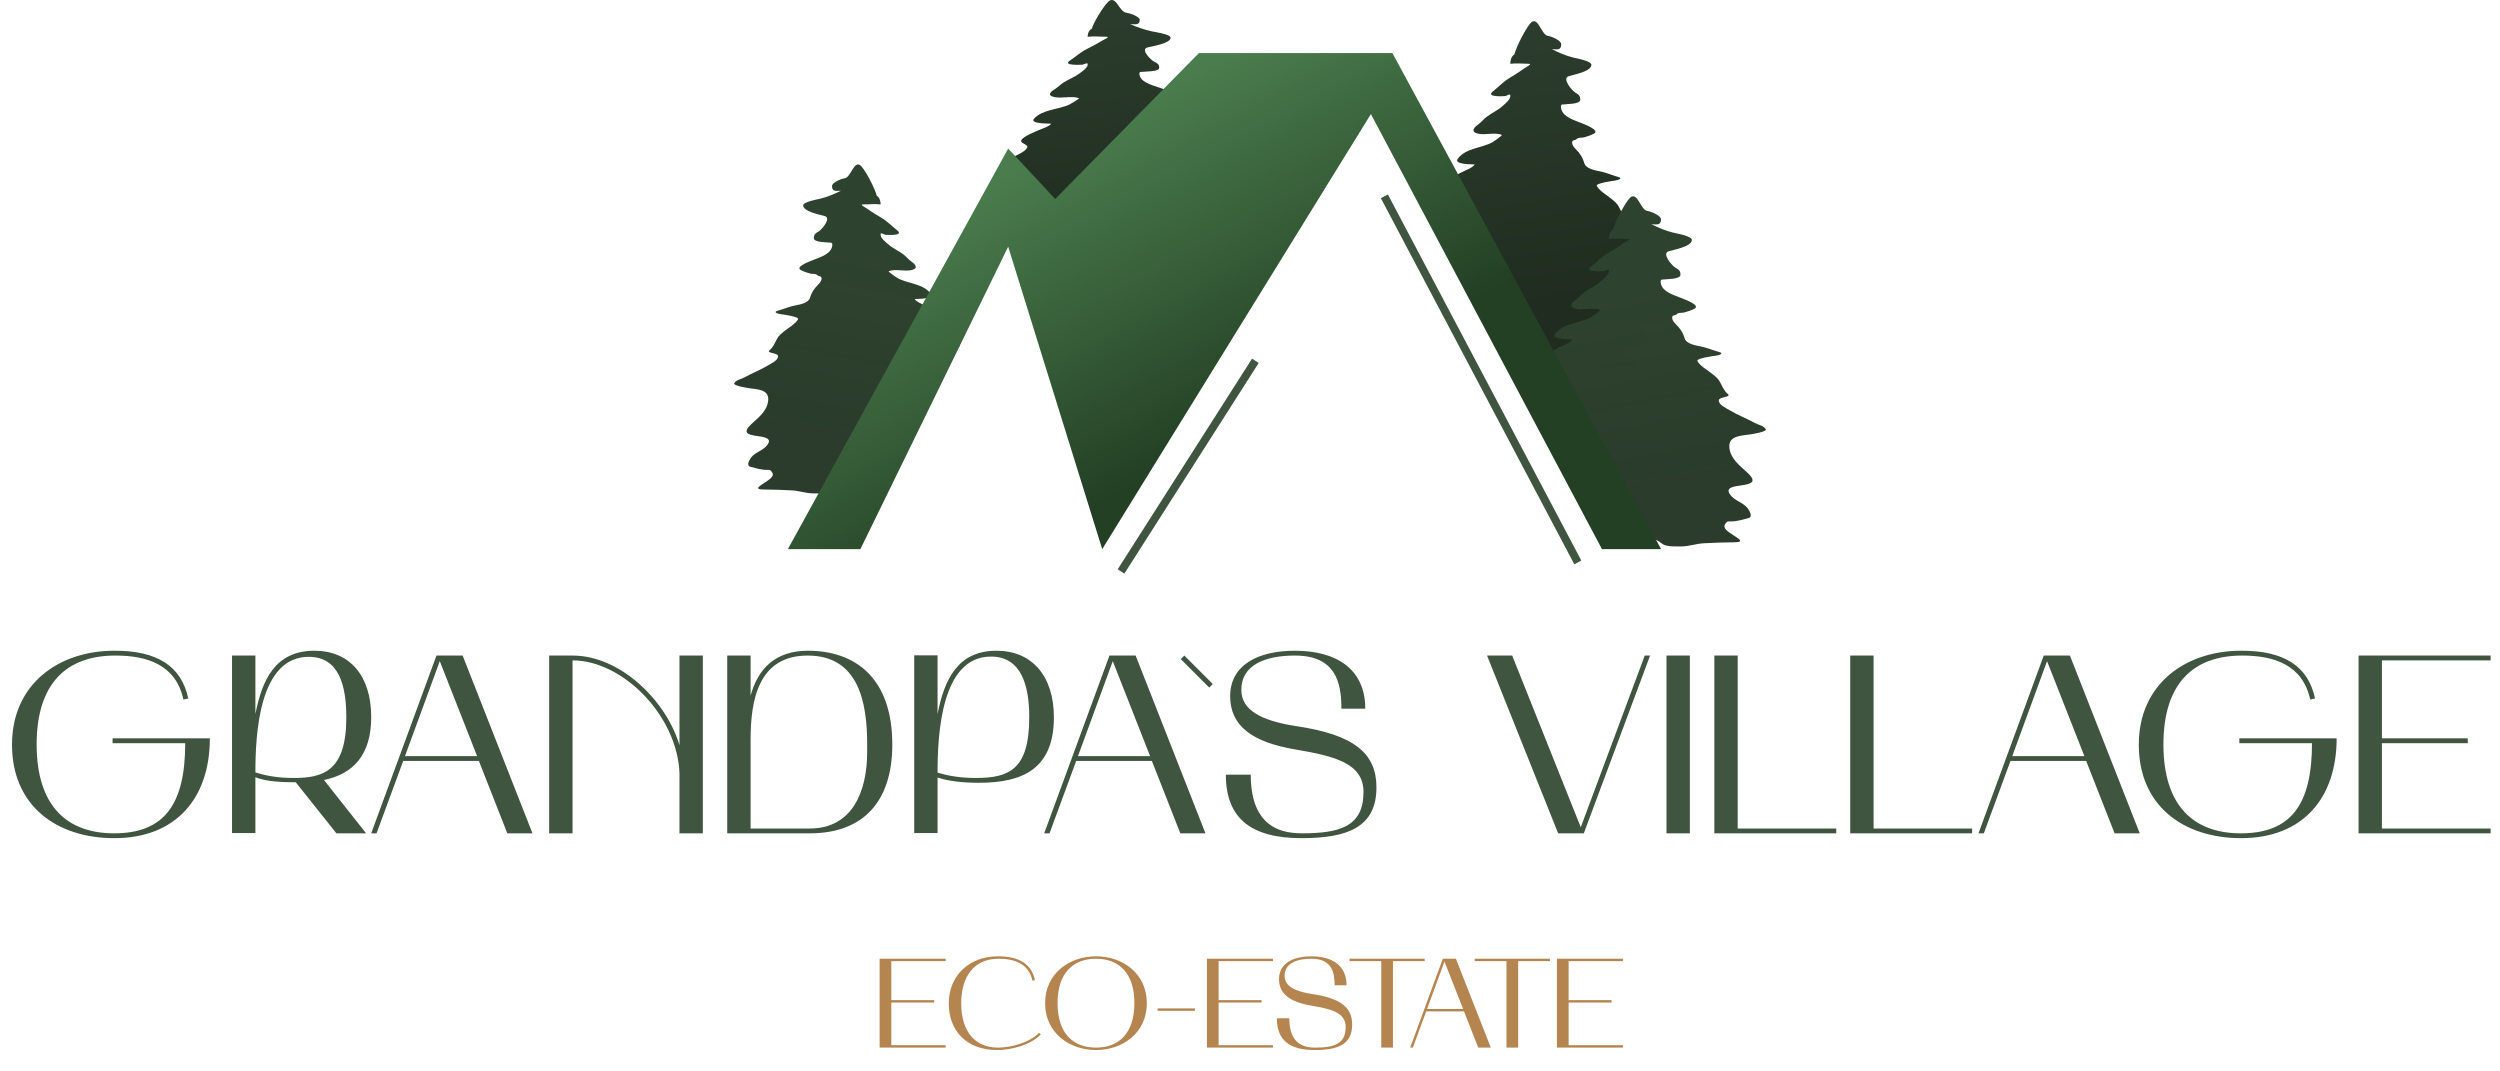 <svg viewBox="0 0 315 135" fill="none" xmlns="http://www.w3.org/2000/svg">
<path d="M196.716 5.574C196.716 6.398 196.126 6.198 195.54 6.198C196.427 6.655 197.275 7.008 198.241 7.257C198.536 7.333 200.516 7.67 200.516 8.169C200.516 9.013 198.23 9.419 197.659 9.599C196.757 9.885 198.096 11.435 198.475 11.658C198.906 11.912 199.113 12.043 199.113 12.57C199.113 13.159 197.296 13.1 196.83 13.168C196.604 13.201 196.675 13.585 196.716 13.745C196.977 14.759 198.413 15.16 199.226 15.496C199.606 15.653 201.643 16.401 200.835 16.839C200.469 17.038 199.993 17.196 199.595 17.306C199.334 17.379 199.035 17.312 198.787 17.423C198.669 17.475 198.607 17.612 198.475 17.628C197.794 17.705 198.129 18.392 198.531 18.781C199.074 19.304 199.438 19.884 199.63 20.576C199.818 21.254 201.004 21.477 201.509 21.569C202.322 21.717 203.075 22.068 203.87 22.291C204.57 22.488 203.813 22.71 203.501 22.751L203.489 22.753C203.253 22.784 201.026 23.077 201.197 23.43C201.49 24.032 202.528 24.626 203.04 25.057C203.396 25.356 203.738 25.609 203.962 26.035C204.216 26.518 204.497 27.215 204.919 27.553C205.502 28.02 203.834 27.901 203.834 28.4C203.834 28.973 204.804 29.399 205.195 29.641C206.176 30.246 207.268 30.662 208.272 31.232C208.684 31.465 209.349 31.567 209.619 32.005C209.831 32.349 207.903 32.642 207.733 32.669C206.652 32.845 204.987 32.803 205.139 34.341C205.28 35.777 206.458 36.636 207.393 37.53C209.833 39.862 203.938 38.409 205.224 40.252C205.798 41.076 206.826 41.219 207.407 41.997C207.624 42.287 208.047 43.074 207.507 43.215C206.766 43.41 206.095 43.639 205.323 43.639C204.804 43.639 204.912 43.622 204.671 43.901C204.151 44.504 205.191 45.057 205.614 45.361C206.101 45.713 207.135 46.251 205.819 46.266C204.528 46.281 203.266 46.319 201.984 46.39C201.035 46.443 200.131 46.792 199.169 46.792C198.543 46.792 197.895 46.828 197.284 46.66C196.851 46.542 196.63 46.221 196.249 46.033C194.847 45.339 193.032 45.746 191.562 45.746L179.844 26.955C180.106 26.416 180.415 26.07 180.921 25.714C181.473 25.326 182.497 24.907 182.821 24.269C183.141 23.641 181.576 23.624 182.297 22.883C182.784 22.38 183.579 22.02 184.182 21.7C184.61 21.474 185.524 21.164 185.806 20.73C185.841 20.675 183.074 20.802 183.686 19.992C184.723 18.62 186.732 18.677 188.096 17.898C188.16 17.861 189.344 17.051 189.23 17C188.377 16.618 187.096 17.084 186.16 16.825C185.202 16.559 185.818 15.987 186.288 15.65C186.671 15.376 186.953 14.989 187.33 14.708C187.97 14.233 188.721 13.903 189.315 13.366C189.662 13.052 190.365 12.53 190.301 12.001C190.27 11.747 189.822 12.103 189.641 12.11C189.395 12.12 187.12 12.284 188.138 11.482C188.85 10.922 189.421 10.287 190.208 9.818C190.859 9.432 191.518 9.009 192.137 8.57C192.298 8.456 193.094 8.046 192.647 8.038C192.004 8.026 190.918 7.947 190.301 8.038C190.279 8.041 190.303 7.126 190.807 6.867C191.059 5.83 192.531 2.982 193.073 2.723C193.904 2.326 194.227 4.445 195.087 4.535C195.433 4.571 196.716 5.083 196.716 5.574Z" fill="url(#paint0_linear_6292_19661)"/>
<path d="M209.287 27.635C209.287 28.459 208.683 28.259 208.084 28.259C208.991 28.715 209.859 29.069 210.846 29.317C211.149 29.393 213.174 29.731 213.174 30.23C213.174 31.074 210.835 31.479 210.252 31.66C209.329 31.946 210.699 33.495 211.086 33.718C211.527 33.972 211.738 34.103 211.738 34.63C211.738 35.22 209.88 35.16 209.403 35.229C209.172 35.262 209.245 35.645 209.287 35.805C209.553 36.819 211.022 37.221 211.854 37.557C212.242 37.714 214.326 38.462 213.5 38.9C213.126 39.098 212.638 39.257 212.231 39.367C211.964 39.439 211.659 39.373 211.405 39.484C211.285 39.536 211.221 39.673 211.086 39.688C210.39 39.766 210.732 40.453 211.144 40.841C211.699 41.365 212.071 41.944 212.267 42.637C212.46 43.315 213.673 43.537 214.189 43.629C215.02 43.777 215.791 44.129 216.603 44.352C217.32 44.548 216.545 44.77 216.226 44.812L216.214 44.813C215.973 44.844 213.695 45.138 213.87 45.49C214.169 46.093 215.231 46.687 215.755 47.118C216.119 47.417 216.469 47.669 216.697 48.096C216.957 48.579 217.244 49.276 217.676 49.614C218.273 50.081 216.567 49.962 216.567 50.46C216.567 51.034 217.559 51.459 217.959 51.701C218.962 52.307 220.079 52.723 221.106 53.292C221.527 53.526 222.207 53.628 222.483 54.066C222.7 54.409 220.728 54.702 220.555 54.73C219.449 54.906 217.746 54.863 217.901 56.401C218.046 57.838 219.25 58.697 220.207 59.591C222.702 61.923 216.673 60.469 217.988 62.313C218.575 63.136 219.627 63.279 220.221 64.057C220.443 64.348 220.875 65.134 220.323 65.276C219.566 65.471 218.88 65.699 218.09 65.699C217.558 65.699 217.669 65.683 217.423 65.962C216.891 66.564 217.955 67.117 218.387 67.422C218.886 67.773 219.942 68.311 218.597 68.327C217.277 68.342 215.986 68.379 214.675 68.451C213.704 68.504 212.779 68.852 211.796 68.852C211.155 68.852 210.493 68.888 209.867 68.721C209.425 68.602 209.199 68.282 208.809 68.093C207.376 67.4 205.519 67.807 204.016 67.807L192.031 49.016C192.299 48.476 192.616 48.131 193.133 47.775C193.697 47.387 194.745 46.967 195.076 46.33C195.404 45.701 193.803 45.685 194.54 44.943C195.039 44.441 195.851 44.081 196.469 43.761C196.906 43.534 197.841 43.225 198.129 42.79C198.165 42.736 195.335 42.863 195.961 42.053C197.021 40.68 199.076 40.738 200.471 39.958C200.537 39.921 201.748 39.112 201.631 39.061C200.759 38.679 199.448 39.145 198.491 38.885C197.511 38.62 198.141 38.047 198.622 37.71C199.013 37.436 199.302 37.049 199.688 36.769C200.342 36.294 201.11 35.964 201.718 35.426C202.072 35.112 202.791 34.59 202.726 34.061C202.694 33.808 202.236 34.163 202.051 34.171C201.799 34.181 199.472 34.345 200.514 33.543C201.242 32.983 201.826 32.348 202.631 31.879C203.296 31.492 203.971 31.07 204.604 30.631C204.768 30.517 205.583 30.106 205.126 30.098C204.468 30.087 203.358 30.007 202.726 30.098C202.704 30.101 202.729 29.187 203.244 28.928C203.501 27.891 205.007 25.043 205.561 24.784C206.411 24.387 206.742 26.505 207.621 26.595C207.974 26.631 209.287 27.143 209.287 27.635Z" fill="url(#paint1_linear_6292_19661)"/>
<path d="M143.61 2.505C143.61 3.216 143.005 3.044 142.406 3.044C143.313 3.438 144.181 3.743 145.169 3.958C145.471 4.024 147.496 4.315 147.496 4.746C147.496 5.475 145.157 5.825 144.574 5.981C143.652 6.228 145.021 7.566 145.408 7.759C145.849 7.978 146.06 8.091 146.06 8.547C146.06 9.056 144.202 9.004 143.726 9.063C143.494 9.092 143.568 9.423 143.61 9.561C143.876 10.437 145.345 10.784 146.176 11.074C146.565 11.21 148.649 11.856 147.822 12.234C147.448 12.405 146.96 12.542 146.553 12.637C146.287 12.7 145.981 12.642 145.727 12.738C145.607 12.783 145.544 12.901 145.408 12.915C144.712 12.982 145.054 13.575 145.466 13.911C146.021 14.363 146.393 14.863 146.59 15.461C146.782 16.047 147.995 16.239 148.511 16.318C149.342 16.446 150.113 16.75 150.925 16.942C151.642 17.112 150.867 17.304 150.548 17.339L150.536 17.341C150.295 17.367 148.017 17.621 148.192 17.925C148.491 18.446 149.553 18.959 150.077 19.331C150.441 19.589 150.791 19.808 151.02 20.176C151.279 20.593 151.567 21.195 151.999 21.487C152.595 21.89 151.745 22.299 151.745 22.729C151.745 23.224 151.881 23.081 152.281 23.29C153.284 23.812 154.401 24.172 155.428 24.663C155.849 24.865 155.53 25.527 155.807 25.905C156.024 26.202 155.05 25.881 154.877 25.905C153.771 26.057 152.069 26.02 152.223 27.349C152.368 28.589 153.573 29.331 154.529 30.103C157.024 32.117 150.996 30.862 152.31 32.454C152.898 33.165 151.817 32.419 152.412 33.091C150.15 32.555 151.281 33.637 150.729 33.759C149.971 33.927 153.202 35.379 152.412 35.379C151.881 35.379 151.991 35.365 151.745 35.606C151.213 36.126 150.587 36.505 151.02 36.767C151.519 37.071 151.058 37.433 149.713 37.446C148.393 37.459 150.309 37.694 148.997 37.755C148.027 37.801 147.102 38.102 146.118 38.102C145.477 38.102 144.815 38.133 144.19 37.988C143.747 37.886 143.521 37.609 143.131 37.446C141.698 36.847 139.841 37.199 138.338 37.199L126.354 20.97C126.621 20.504 126.938 20.206 127.456 19.898C128.019 19.564 129.067 19.201 129.399 18.651C129.726 18.108 128.125 18.094 128.862 17.453C129.361 17.019 130.173 16.708 130.791 16.432C131.228 16.236 132.163 15.969 132.451 15.594C132.487 15.547 129.658 15.656 130.283 14.957C131.344 13.772 133.399 13.821 134.793 13.148C134.859 13.116 136.07 12.417 135.953 12.373C135.081 12.043 133.77 12.445 132.814 12.221C131.833 11.992 132.463 11.498 132.944 11.207C133.336 10.97 133.624 10.636 134.01 10.393C134.664 9.983 135.432 9.698 136.04 9.234C136.395 8.963 137.114 8.512 137.048 8.055C137.017 7.836 136.558 8.143 136.374 8.15C136.121 8.159 133.795 8.3 134.837 7.607C135.564 7.124 136.148 6.575 136.954 6.17C137.619 5.836 138.294 5.472 138.926 5.093C139.09 4.994 139.905 4.639 139.448 4.632C138.79 4.623 137.68 4.554 137.048 4.632C137.026 4.635 137.051 3.845 137.566 3.621C137.823 2.726 139.329 0.266 139.883 0.043C140.733 -0.3 141.064 1.529 141.943 1.607C142.297 1.638 143.61 2.08 143.61 2.505Z" fill="url(#paint2_linear_6292_19661)"/>
<path d="M104.832 23.447C104.832 24.221 105.396 24.034 105.955 24.034C105.108 24.462 104.299 24.794 103.377 25.028C103.094 25.099 101.205 25.416 101.205 25.885C101.205 26.678 103.387 27.059 103.932 27.229C104.793 27.497 103.515 28.953 103.153 29.162C102.741 29.401 102.544 29.524 102.544 30.019C102.544 30.573 104.279 30.517 104.723 30.581C104.939 30.612 104.871 30.972 104.832 31.123C104.583 32.075 103.212 32.452 102.436 32.768C102.074 32.916 100.129 33.618 100.9 34.03C101.249 34.216 101.705 34.365 102.084 34.468C102.333 34.536 102.618 34.474 102.856 34.578C102.968 34.627 103.027 34.756 103.153 34.77C103.803 34.843 103.483 35.489 103.099 35.853C102.581 36.345 102.234 36.89 102.05 37.54C101.871 38.177 100.739 38.386 100.257 38.472C99.481 38.611 98.762 38.942 98.004 39.151C97.335 39.336 98.058 39.544 98.356 39.583L98.367 39.584C98.592 39.614 100.718 39.889 100.555 40.221C100.275 40.787 99.285 41.345 98.795 41.749C98.456 42.03 98.129 42.268 97.916 42.668C97.674 43.122 97.405 43.777 97.002 44.094C96.445 44.533 98.037 44.421 98.037 44.889C98.037 45.428 97.112 45.828 96.738 46.055C95.802 46.624 94.76 47.015 93.801 47.55C93.408 47.769 92.774 47.865 92.516 48.276C92.313 48.599 94.154 48.874 94.316 48.9C95.348 49.065 96.937 49.026 96.792 50.47C96.657 51.82 95.533 52.627 94.64 53.466C92.312 55.657 97.938 54.292 96.711 56.024C96.163 56.797 95.182 56.931 94.627 57.662C94.42 57.935 94.016 58.674 94.532 58.807C95.239 58.99 95.879 59.205 96.616 59.205C97.112 59.205 97.009 59.19 97.239 59.452C97.735 60.017 96.742 60.537 96.339 60.823C95.873 61.153 94.887 61.658 96.143 61.673C97.375 61.687 98.579 61.722 99.804 61.79C100.709 61.839 101.573 62.167 102.49 62.167C103.089 62.167 103.707 62.2 104.29 62.043C104.704 61.932 104.915 61.631 105.278 61.454C106.616 60.802 108.349 61.185 109.752 61.185L120.938 43.532C120.687 43.026 120.392 42.701 119.909 42.367C119.383 42.002 118.405 41.608 118.095 41.009C117.79 40.419 119.284 40.404 118.596 39.706C118.131 39.235 117.372 38.896 116.796 38.596C116.388 38.383 115.515 38.092 115.246 37.684C115.213 37.633 117.854 37.752 117.27 36.992C116.28 35.702 114.362 35.757 113.061 35.024C112.999 34.989 111.869 34.229 111.978 34.181C112.792 33.822 114.015 34.26 114.908 34.016C115.823 33.767 115.235 33.229 114.786 32.912C114.421 32.655 114.152 32.291 113.791 32.028C113.181 31.581 112.464 31.271 111.897 30.766C111.566 30.472 110.895 29.981 110.956 29.484C110.985 29.246 111.413 29.58 111.585 29.587C111.821 29.597 113.992 29.751 113.02 28.997C112.341 28.471 111.796 27.875 111.044 27.434C110.423 27.071 109.793 26.674 109.203 26.262C109.05 26.155 108.289 25.769 108.716 25.761C109.33 25.751 110.366 25.676 110.956 25.761C110.977 25.764 110.953 24.905 110.473 24.662C110.232 23.688 108.827 21.012 108.31 20.769C107.517 20.396 107.208 22.386 106.387 22.471C106.057 22.505 104.832 22.985 104.832 23.447Z" fill="url(#paint3_linear_6292_19661)"/>
<path d="M172.733 14.373L138.879 69.19L127.03 31.086L108.41 69.19H99.269L127.03 18.719L132.957 25.069L151.066 6.686H175.441L209.296 69.19H201.848L172.733 14.373Z" fill="url(#paint4_linear_6292_19661)"/>
<path d="M174.428 24.734L198.803 70.861" stroke="#3F5540"/>
<path d="M158.178 45.459L141.251 72.001" stroke="#3F5540"/>
<path d="M14.185 93.64V93.032H26.441C26.441 100.552 22.185 105.608 14.409 105.608C7.113 105.608 1.513 101.512 1.513 93.832C1.513 86.088 7.529 81.992 14.377 81.992C19.817 81.96 22.857 83.944 23.721 88.008L23.113 88.136C22.153 83.784 18.601 82.6 14.537 82.6C8.553 82.6 4.617 85.928 4.617 93.8C4.617 101.576 8.457 105 14.377 105C20.681 105 23.337 101.384 23.337 93.64H14.185ZM46.772 90.344C46.772 95.144 44.5 97.512 40.82 98.28L46.132 105H42.388L37.268 98.568C35.764 98.568 33.524 98.504 32.18 97.928V104.968H29.236V82.6H32.18V89.96C33.012 85.736 34.644 81.992 39.604 81.992C44.084 81.992 46.772 85.16 46.772 90.344ZM32.18 97.32C33.364 97.704 34.868 98.024 36.98 98.024C40.66 98.024 43.636 97.224 43.636 90.408C43.636 86.408 42.74 82.76 38.9 82.76C32.628 82.76 32.18 92.552 32.18 97.32ZM54.996 82.6H58.292L67.092 105H63.924L60.34 95.88H50.804L47.444 105H46.772L54.996 82.6ZM55.412 83.304L51.028 95.272H60.116L55.412 83.304ZM85.613 93.896V82.6H88.557V105H85.613V97.352C85.293 90.12 78.445 83.208 72.141 83.208V105H69.197V82.6H72.141C78.221 82.6 83.981 88.36 85.613 93.896ZM101.807 81.992C107.599 81.992 112.431 85.256 112.431 93.832C112.431 100.904 108.847 105 102.031 105H91.631V82.6H94.575V87.656C95.503 84.264 97.679 81.992 101.807 81.992ZM109.263 94.76V93.736C109.263 88.488 108.175 82.6 101.775 82.6C95.567 82.6 94.575 88.168 94.575 93.192V104.392H102.031C107.599 104.392 109.263 99.4 109.263 94.76ZM132.79 90.376C132.79 96.936 128.79 98.632 123.318 98.632C121.27 98.632 119.382 98.408 118.134 97.96V104.968H115.19V82.568H118.134V89.96C118.966 85.736 120.598 81.992 125.558 81.992C130.038 81.992 132.79 85.192 132.79 90.376ZM118.134 97.352C119.318 97.704 120.822 98.024 122.934 98.024C127.158 98.024 129.686 96.968 129.686 90.376C129.686 86.376 128.694 82.728 124.854 82.728C118.582 82.728 118.134 92.552 118.134 97.352ZM139.793 82.6H143.089L151.889 105H148.721L145.137 95.88H135.601L132.241 105H131.569L139.793 82.6ZM140.209 83.304L135.825 95.272H144.913L140.209 83.304ZM149.226 82.6L152.81 86.184L152.362 86.632L148.778 83.048L149.226 82.6ZM163.352 91.496C170.68 92.584 173.432 94.952 173.432 99.208C173.432 104.2 169.848 105.608 163.992 105.608C157.752 105.608 154.456 103.208 154.456 97.608H157.592C157.592 101.992 159.256 105 163.992 105C168.856 105 171.8 104.136 171.8 99.784C171.8 96.168 168.152 95.272 163.256 94.44C157.688 93.512 155 91.4 155 87.72C155 83.848 158.424 81.992 163.16 81.992C168.344 81.992 172.024 84.264 172.024 89.288H169.016C169.016 86.12 168.376 82.6 163.16 82.6C159.352 82.6 156.408 83.816 156.408 86.92C156.408 89.512 158.968 90.824 163.352 91.496ZM207.24 82.6H207.912L199.56 105H196.328L187.368 82.6H190.536L199.176 104.232L207.24 82.6ZM212.923 105H209.979V82.6H212.923V105ZM216.007 82.6H218.951V104.392H231.367V105H216.007V82.6ZM233.128 82.6H236.072V104.392H248.488V105H233.128V82.6ZM257.513 82.6H260.809L269.609 105H266.441L262.857 95.88H253.321L249.961 105H249.289L257.513 82.6ZM257.929 83.304L253.545 95.272H262.633L257.929 83.304ZM282.16 93.64V93.032H294.416C294.416 100.552 290.16 105.608 282.384 105.608C275.088 105.608 269.488 101.512 269.488 93.832C269.488 86.088 275.504 81.992 282.352 81.992C287.792 81.96 290.832 83.944 291.696 88.008L291.088 88.136C290.128 83.784 286.576 82.6 282.512 82.6C276.528 82.6 272.592 85.928 272.592 93.8C272.592 101.576 276.432 105 282.352 105C288.656 105 291.312 101.384 291.312 93.64H282.16ZM297.179 82.6H313.819V83.208H300.123V93.032H310.939V93.64H300.123V104.392H313.819V105H297.179V82.6Z" fill="#3F5540"/>
<path d="M110.832 120.8H119.152V121.104H112.304V126.016H117.712V126.32H112.304V131.696H119.152V132H110.832V120.8ZM130.921 130.128L131.145 130.336C129.881 131.664 127.465 132.304 125.641 132.304C121.833 132.304 119.545 129.936 119.545 126.416C119.545 122.96 122.089 120.496 125.737 120.496C128.441 120.496 129.977 121.488 130.409 123.504L130.089 123.568C129.625 121.44 127.881 120.8 125.817 120.8C122.761 120.8 121.113 122.992 121.113 126.416C121.113 130.032 122.905 132 125.737 132C127.369 132 129.737 131.376 130.921 130.128ZM138.1 120.496C141.444 120.496 144.5 122.64 144.5 126.4C144.5 130.16 141.444 132.304 138.1 132.304C134.756 132.304 131.684 130.16 131.684 126.4C131.684 122.64 134.756 120.496 138.1 120.496ZM138.1 132C140.98 132 142.932 130.192 142.932 126.4C142.932 122.592 140.98 120.8 138.1 120.8C135.22 120.8 133.252 122.592 133.252 126.4C133.252 130.208 135.22 132 138.1 132ZM145.857 127.36V127.056H150.561V127.36H145.857ZM152.074 120.8H160.394V121.104H153.546V126.016H158.954V126.32H153.546V131.696H160.394V132H152.074V120.8ZM165.331 125.248C168.995 125.792 170.372 126.976 170.372 129.104C170.372 131.6 168.579 132.304 165.651 132.304C162.531 132.304 160.883 131.104 160.883 128.304H162.451C162.451 130.496 163.283 132 165.651 132C168.083 132 169.555 131.568 169.555 129.392C169.555 127.584 167.731 127.136 165.283 126.72C162.499 126.256 161.155 125.2 161.155 123.36C161.155 121.424 162.867 120.496 165.235 120.496C167.827 120.496 169.667 121.632 169.667 124.144H168.163C168.163 122.56 167.843 120.8 165.235 120.8C163.331 120.8 161.859 121.408 161.859 122.96C161.859 124.256 163.139 124.912 165.331 125.248ZM170.04 120.8H179.512V121.104H175.512V132H174.04V121.104H170.04V120.8ZM181.795 120.8H183.443L187.843 132H186.259L184.467 127.44H179.699L178.019 132H177.683L181.795 120.8ZM182.003 121.152L179.811 127.136H184.355L182.003 121.152ZM185.818 120.8H195.29V121.104H191.29V132H189.818V121.104H185.818V120.8ZM196.174 120.8H204.494V121.104H197.646V126.016H203.054V126.32H197.646V131.696H204.494V132H196.174V120.8Z" fill="#B4854F"/>
<defs>
<linearGradient id="paint0_linear_6292_19661" x1="192.708" y1="5.682" x2="197.992" y2="38.126" gradientUnits="userSpaceOnUse">
<stop stop-color="#2B3C2C"/>
<stop offset="1" stop-color="#1F2C1F"/>
</linearGradient>
<linearGradient id="paint1_linear_6292_19661" x1="205.911" y1="36.433" x2="210.441" y2="60.219" gradientUnits="userSpaceOnUse">
<stop stop-color="#2E432F"/>
<stop offset="1" stop-color="#283A29" stop-opacity="0.99"/>
</linearGradient>
<linearGradient id="paint2_linear_6292_19661" x1="139.51" y1="2.598" x2="143.393" y2="30.827" gradientUnits="userSpaceOnUse">
<stop stop-color="#2B3C2C"/>
<stop offset="1" stop-color="#1F2C1F"/>
</linearGradient>
<linearGradient id="paint3_linear_6292_19661" x1="107.983" y1="31.712" x2="103.702" y2="54.047" gradientUnits="userSpaceOnUse">
<stop stop-color="#2E432F"/>
<stop offset="1" stop-color="#283A29" stop-opacity="0.99"/>
</linearGradient>
<linearGradient id="paint4_linear_6292_19661" x1="149.5" y1="10" x2="177.5" y2="61.5" gradientUnits="userSpaceOnUse">
<stop stop-color="#4A7C4D"/>
<stop offset="0.716" stop-color="#233F24"/>
</linearGradient>
</defs>
</svg>
